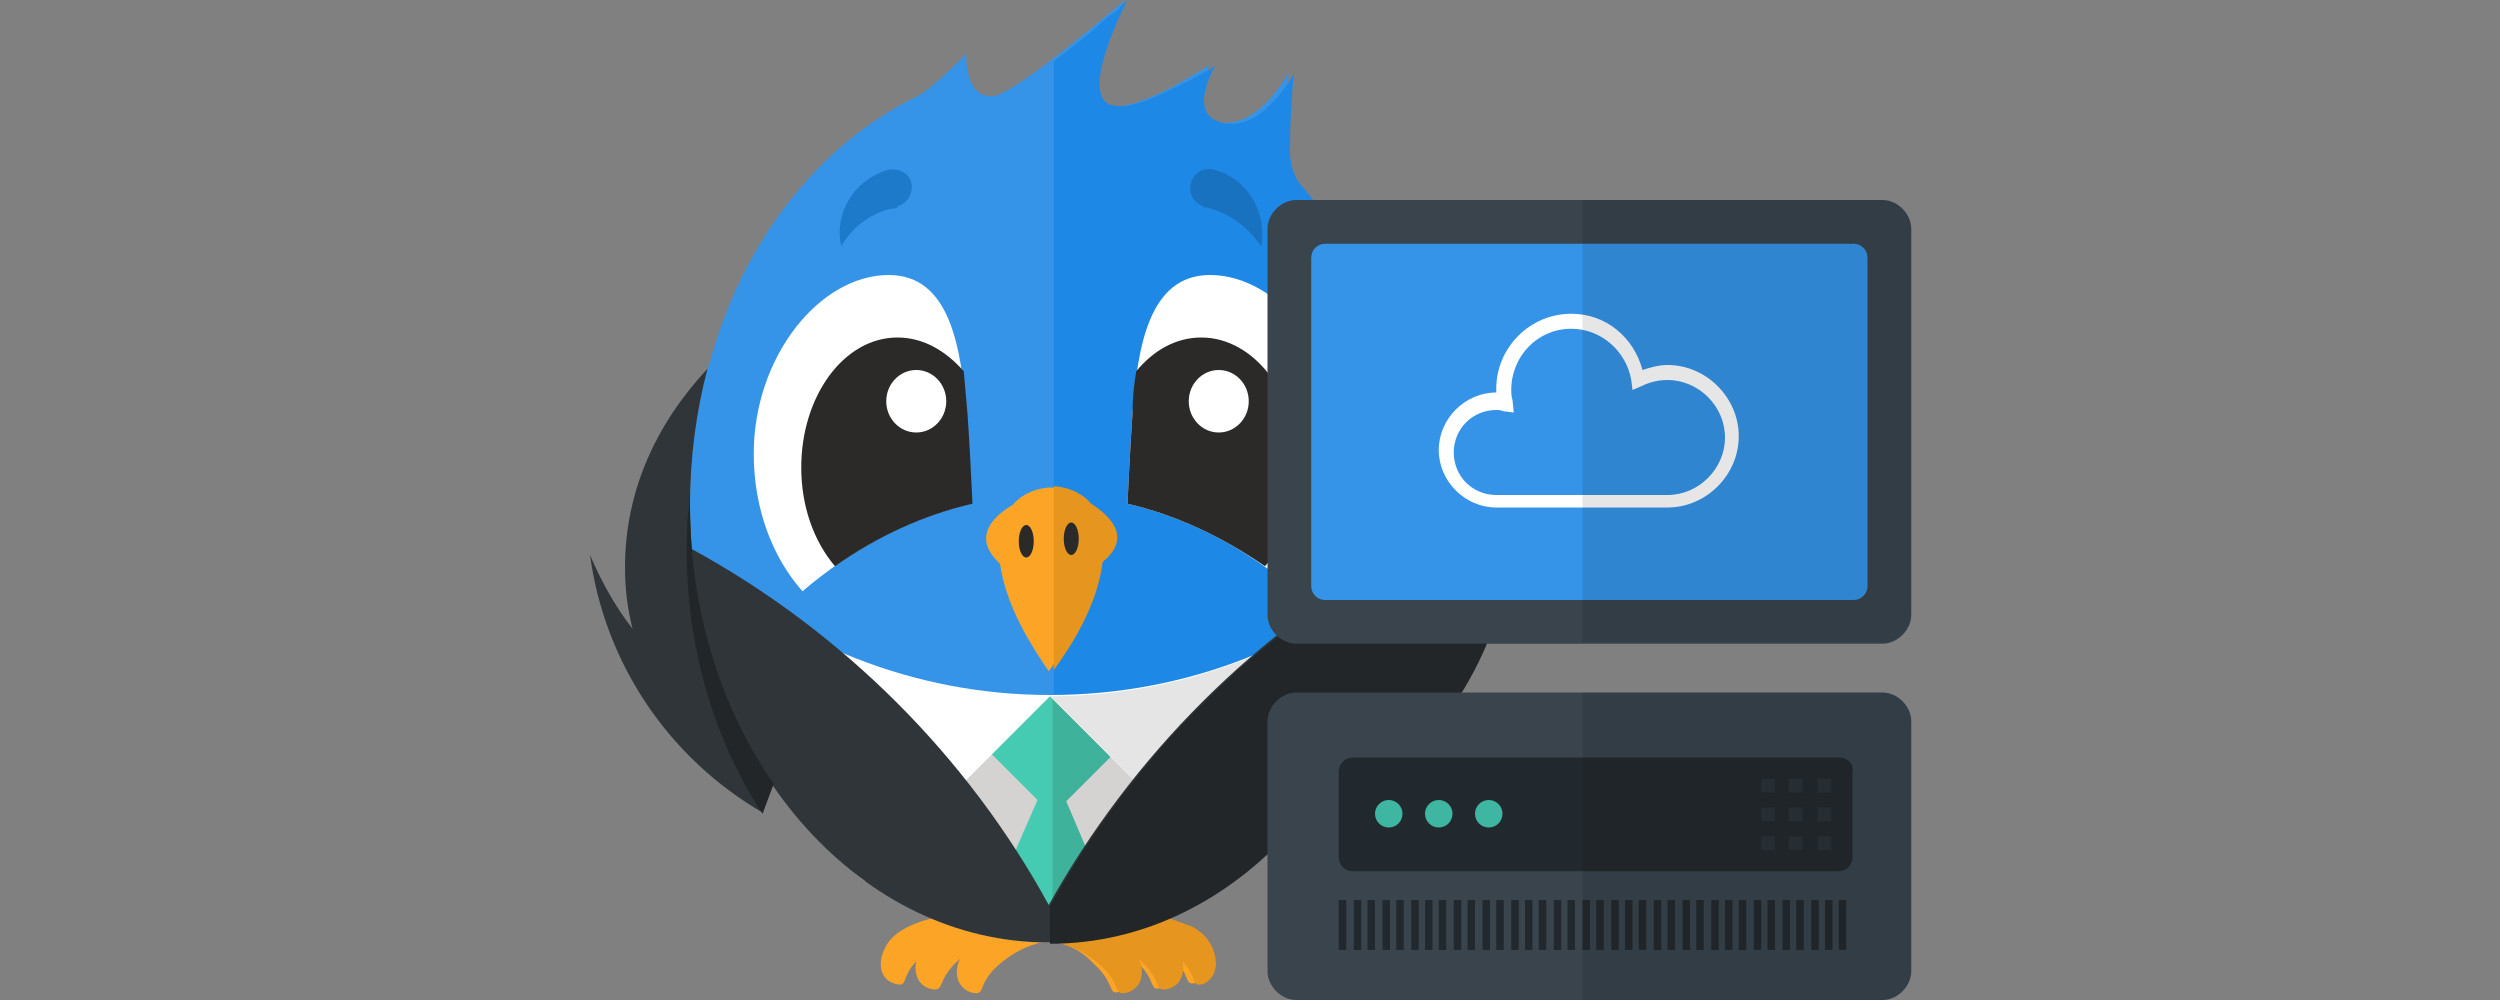 <?xml version="1.0" encoding="utf-8"?>
<!-- Generator: Adobe Illustrator 18.0.0, SVG Export Plug-In . SVG Version: 6.00 Build 0)  -->
<!DOCTYPE svg PUBLIC "-//W3C//DTD SVG 1.1//EN" "http://www.w3.org/Graphics/SVG/1.1/DTD/svg11.dtd">
<svg version="1.1" id="Layer_1" xmlns="http://www.w3.org/2000/svg" xmlns:xlink="http://www.w3.org/1999/xlink" x="0px" y="0px"
	 viewBox="0 0 200 80" enable-background="new 0 0 200 80" xml:space="preserve">
<rect x="0" y="0" width="200" height="80" fill="#808080" stroke="none"/>
<g id="bird">
	<path fill="#FCA426" d="M83.9,75.2c-0.2,0.2-1.9,0.2-3.9,1.9s-1,2.6-2.3,2.3c-1.2-0.4-1.4-1.7-0.9-2.7l-0.1,0.1
		c-1.9,1.7-1,2.6-2.3,2.3c-1-0.3-1.3-1.3-1.1-2.2c-1.3,1.4-0.6,2.1-1.7,1.8c-1.7-0.5-1.3-2.7-0.1-3.8c1.1-1,3.2-1.6,4.7-1.7l0,0l0,0
		l0,0c1.7,0.9,4.5,1.4,7.5,1.4s5.9-0.6,7.5-1.4c0.5,0,1,0.1,1.6,0.2l2.2,0.8c0.3,0.2,0.6,0.4,0.9,0.6c1.2,1.1,1.6,3.3-0.1,3.8
		c-1.1,0.3-0.5-0.3-1.7-1.8c0.2,0.9-0.1,1.9-1.1,2.2c-1.2,0.4-0.3-0.5-2.3-2.3l-0.1-0.1c0.5,1.1,0.3,2.3-0.9,2.7
		c-1.2,0.4-0.3-0.5-2.3-2.3C85.9,75.4,84.2,75.4,83.9,75.2z"/>
	<path fill="#E6951F" d="M96.2,74.7c-0.3-0.2-0.6-0.5-0.9-0.6l-2.2-0.8c-0.6-0.1-1.1-0.2-1.6-0.2c-1.7,0.9-4.5,1.4-7.5,1.4l0,0v0.7
		l0,0c0.2,0.2,1.9,0.2,3.9,1.9s1,2.6,2.3,2.3c1.2-0.4,1.4-1.7,0.9-2.7l0.1,0.1c1.9,1.7,1,2.6,2.3,2.3c1-0.3,1.3-1.3,1.1-2.2
		c1.3,1.4,0.6,2.1,1.7,1.8C97.8,78,97.4,75.8,96.2,74.7z"/>
	<path fill="#3594E8" d="M112.7,40.2c0-3.9-0.5-7.7-1.5-11.3c0.1,0.1,0.1,0.2,0.1,0.3c-1.5-5.7-4.3-10.7-7.8-14.7
		c-0.2-0.3-0.8-1.4-0.7-2.9c0-2.7,0.3-5.8,0.3-5.8s-2.7,5.1-6.1,3.8c-2.3-0.9-0.2-4.4-0.2-4.4S95.3,6.1,93.7,7
		c-1.8,0.9-3.8,1.8-5.1,1.4c-2.6-0.9,1.4-8.4,1.4-8.4s-8.8,7.6-10.6,7.7c-2.3,0.1-2.1-3.4-2.1-3.4S74.7,7,73.4,7.7
		c-7.9,3.8-14.1,11.7-16.7,21.6c-1.3,1.4-1.3,1.4-0.1,0.1c-0.9,3.4-1.4,7.1-1.4,10.9c0,8.5,2.5,16.3,6.7,22.4v-0.1
		c5.3,7.7,13.2,12.6,22.1,12.6s16.9-4.9,22.1-12.6l0,0C110.2,56.5,112.7,48.7,112.7,40.2z"/>
	<path fill="#1E88E6" d="M113.1,40.3c0-3.9-0.5-7.7-1.5-11.3c0.1,0.1,0.1,0.2,0.1,0.3c-1.5-5.7-4.3-10.7-7.8-14.7
		c-0.2-0.3-0.8-1.4-0.7-2.9c0-2.7,0.3-5.8,0.3-5.8s-2.7,5.1-6.1,3.8c-2.3-0.9-0.2-4.4-0.2-4.4S95.7,6.2,94,7
		c-1.8,0.9-3.8,1.8-5.1,1.4C86.2,7.6,90.2,0,90.2,0s0,0-0.1,0.1l0,0l-0.1,0.1c0,0,0,0-0.1,0.1c-0.1,0-0.1,0.1-0.1,0.1
		s-0.1,0.1-0.1,0.1c-0.1,0-0.1,0.1-0.1,0.1c-0.1,0.1-0.1,0.1-0.1,0.1c0.1,0,0,0.1-0.1,0.1c-0.1,0.1-0.1,0.1-0.1,0.1
		c-0.1,0.1-0.2,0.1-0.2,0.2C89.1,1,89.1,1,89,1.1c-0.1,0.1-0.1,0.1-0.2,0.1c-0.1,0.1-0.1,0.1-0.2,0.2c-0.1,0.1-0.1,0.1-0.2,0.1
		c0,0.1-0.1,0.2-0.2,0.2c-0.1,0.1-0.1,0.1-0.1,0.1C88,1.9,87.9,2,87.8,2.1c-0.1,0-0.1,0.1-0.1,0.1c-0.6,0.5-1.3,1.1-2.1,1.7l0,0
		c-0.4,0.3-0.9,0.7-1.3,1v70.4c0.3,0,0.6,0,0.9-0.1c0.2,0,0.5,0,0.7,0c0.3,0,0.6-0.1,1-0.1c0.2,0,0.5-0.1,0.6-0.1
		c0.3-0.1,0.7-0.1,1.1-0.2c0.2-0.1,0.3-0.1,0.5-0.1c0.4-0.1,0.7-0.2,1.1-0.3c0.2-0.1,0.3-0.1,0.5-0.1c0.4-0.1,0.8-0.2,1.2-0.4
		c0.1-0.1,0.2-0.1,0.3-0.1c0.5-0.2,0.9-0.3,1.3-0.5c0.1,0,0.1-0.1,0.2-0.1c5-2.1,9.3-5.8,12.6-10.7l0,0
		C110.6,56.6,113.1,48.8,113.1,40.3z"/>
	<path fill="#FFFFFF" d="M77.7,40.3c-0.1-2-0.2-4.3-0.4-7.2c-0.4-5.3-1.3-11.1-6.2-11.1c-5.5,0-10.8,6.5-10.8,14.3
		c0,4.4,1.5,8.3,3.9,11C68.3,43.8,72.9,41.4,77.7,40.3z"/>
	<path fill="#FFFFFF" d="M90.2,40.3c0.1-2,0.2-4.3,0.4-7.2c0.4-5.3,1.3-11.1,6.2-11.1c5.5,0,10.8,6.5,10.8,14.3
		c0,4.4-1.5,8.3-3.9,11C99.6,43.8,95,41.4,90.2,40.3z"/>
	<path fill="#2B2A29" d="M103.9,37.4c0-5.7-3.5-10.4-7.8-10.4c-2,0-3.8,1-5.2,2.7c-0.2,1.1-0.3,2.3-0.3,3.4
		c-0.2,2.9-0.3,5.2-0.4,7.2c3.9,0.9,7.5,2.6,11,5C102.9,43.4,103.9,40.5,103.9,37.4z"/>
	<path fill="#2B2A29" d="M64.1,37.4c0,3.1,1,5.9,2.7,7.9c3.4-2.4,7.1-4.1,11-5c-0.1-2-0.2-4.3-0.4-7.2c-0.1-1.1-0.2-2.3-0.3-3.4
		C75.6,28,73.8,27,71.8,27C67.5,27,64.1,31.7,64.1,37.4z"/>
	<g>
		<ellipse fill="#FFFFFF" cx="97.5" cy="32.1" rx="2.4" ry="2.5"/>
		<ellipse fill="#FFFFFF" cx="73.3" cy="32.1" rx="2.4" ry="2.5"/>
	</g>
	<path fill="#FCA426" d="M87,40.3C85.8,39,84,39,84,39l0,0c0,0-1.8,0-3,1.4c-1.7,1-3.1,2.6-1.2,4.5c0.1,0.1,0.2,0.2,0.2,0.2
		c0.5,3.5,2.6,6.7,3.9,8.6l0,0c1.4-1.9,3.5-5.2,3.9-8.6c0.1-0.1,0.1-0.2,0.2-0.2C90.1,43,88.6,41.4,87,40.3z"/>
	<path fill="#E6951F" d="M87.3,40.3c-1.2-1.4-3-1.4-3-1.4l0,0v14.7l0,0c1.4-1.9,3.5-5.2,3.9-8.6c0.1-0.1,0.1-0.2,0.2-0.2
		C90.4,43,89,41.4,87.3,40.3z"/>
	<g>
		<ellipse fill="#2B2A29" cx="82.1" cy="43.3" rx="0.6" ry="1.3"/>
		<ellipse fill="#2B2A29" cx="85.7" cy="43.1" rx="0.6" ry="1.3"/>
	</g>
	<path fill="#1972BF" d="M96.9,16.7c-0.2-0.1-0.4-0.1-0.6-0.1v-0.1c-0.8-0.2-1.3-1.1-1-1.9c0.2-0.8,1.1-1.3,1.9-1
		c2.6,0.7,4.2,3.4,3.7,6.1C99.9,18.3,98.6,17.2,96.9,16.7z"/>
	<path fill="#1D79C9" d="M67.3,19.7c-0.6-2.6,1-5.3,3.7-6.1c0.8-0.2,1.7,0.2,1.9,1c0.2,0.8-0.3,1.7-1.1,1.9v0.1
		c-0.2,0.1-0.4,0.1-0.6,0.1C69.4,17.2,68.1,18.3,67.3,19.7z"/>
</g>
<g id="outfit">
	<path fill="#D5D2D2" d="M84,55.7c-11,0-21-4.2-28.6-11C57.1,62,69.3,75.4,84,75.4c14.7,0,26.8-13.4,28.6-30.7
		C105,51.5,95,55.7,84,55.7z"/>
	<path fill="#46CBB3" d="M94.9,54.3c-3.5,0.9-7.1,1.4-10.9,1.4c-3.7,0-7.3-0.5-10.7-1.4l9.7,9.7l-2.4,5.5l3.4,4.7l3.4-4.7L85,64.1
		L94.9,54.3z"/>
	<path fill="#3FB29C" d="M95.1,54.3c-3.5,0.9-7.1,1.4-10.9,1.4l0,0v18.5l3.4-4.7l-2.3-5.4L95.1,54.3z"/>
	<path fill="#FFFFFF" d="M69.2,70.5L84,55.7l14.7,14.7c7.4-5.4,12.6-14.8,13.8-25.7C105,51.5,95,55.6,84,55.6s-21-4.2-28.6-11
		C56.5,55.7,61.8,65,69.2,70.5z"/>
	<path fill="#E5E5E5" d="M84,55.7L84,55.7L84,55.7l14.7,14.7c7.4-5.4,12.6-14.8,13.8-25.7C105,51.5,95,55.7,84,55.7z"/>
	<path fill="#2F3538" d="M55.3,43.9C56.7,61.6,69,75.4,83.9,75.4s27.2-13.8,28.6-31.5c-12,6.6-21.9,16.5-28.6,28.5
		C77.4,60.5,67.4,50.5,55.3,43.9z"/>
	<path fill="#222629" d="M84,72.5L84,72.5v3c14.9,0,27.1-13.8,28.6-31.5C100.6,50.6,90.6,60.5,84,72.5z"/>
	<g>
		<path fill="#222629" d="M117.4,50.4c0.4-1.7,0.6-3.3,0.6-5c0-5.9-2.5-11.5-6.7-15.9c-0.1-0.1-0.1-0.2-0.1-0.3
			c1,3.5,1.5,7.3,1.5,11.3c0,8.5-2.5,16.3-6.6,22.3l0.9,2.3l0,0c7.4-4.3,12.7-11.9,13.9-20.7C119.9,46.5,118.8,48.6,117.4,50.4z"/>
		<path fill="#2F3538" d="M55.2,40.4c0-3.8,0.5-7.5,1.4-10.9c-4.2,4.5-6.6,9.9-6.6,15.9c0,1.7,0.2,3.3,0.6,4.9
			c-1.4-1.8-2.5-3.8-3.4-5.9c1.2,8.8,6.4,16.3,13.8,20.6C61,65,61,65,61,65.1l0.8-2.3C57.7,56.7,55.2,48.9,55.2,40.4z"/>
	</g>
	<path fill="#222629" d="M112.8,41.5c-0.1-0.6-0.2-1.9-0.2-2c0,0.3,0,0.6,0,0.9c0,8.5-2.4,16.2-6.6,22.3l0.9,2.3
		C111.1,58.7,113.4,50.5,112.8,41.5z"/>
	<path fill="#222629" d="M55,41.5c0.1-0.6,0.2-1.9,0.2-2c0,0.3,0,0.6,0,0.9c0,8.5,2.5,16.3,6.7,22.3L61,65.1
		C56.8,58.7,54.5,50.5,55,41.5z"/>
</g>
<g id="Server">
	<path fill="#39444D" d="M103.7,55.4h46.9c1.2,0,2.3,1.1,2.3,2.3v20c0,1.2-1.1,2.3-2.3,2.3h-46.9c-1.2,0-2.3-1.1-2.3-2.3v-20
		C101.4,56.5,102.5,55.4,103.7,55.4z"/>
	<path fill="#39444D" d="M103.7,16h46.9c1.2,0,2.3,1.1,2.3,2.3v30.9c0,1.2-1.1,2.3-2.3,2.3h-46.9c-1.2,0-2.3-1.1-2.3-2.3V18.3
		C101.4,17.1,102.5,16,103.7,16z"/>
	<path fill="#22292E" d="M147.1,60.6h-38.9c-0.6,0-1.1,0.5-1.1,1.1v6.9c0,0.6,0.5,1.1,1.1,1.1h38.9c0.6,0,1.1-0.5,1.1-1.1v-6.9
		C148.3,61.1,147.8,60.6,147.1,60.6z"/>
	<g>
		<rect x="147.1" y="72" fill="#22292E" width="0.6" height="4"/>
		<rect x="114" y="72" fill="#22292E" width="0.6" height="4"/>
		<rect x="112.9" y="72" fill="#22292E" width="0.6" height="4"/>
		<rect x="111.7" y="72" fill="#22292E" width="0.6" height="4"/>
		<rect x="110.6" y="72" fill="#22292E" width="0.6" height="4"/>
		<rect x="107.1" y="72" fill="#22292E" width="0.6" height="4"/>
		<rect x="108.3" y="72" fill="#22292E" width="0.6" height="4"/>
		<rect x="109.4" y="72" fill="#22292E" width="0.6" height="4"/>
		<rect x="115.1" y="72" fill="#22292E" width="0.6" height="4"/>
		<rect x="116.3" y="72" fill="#22292E" width="0.6" height="4"/>
		<rect x="117.4" y="72" fill="#22292E" width="0.6" height="4"/>
		<rect x="118.6" y="72" fill="#22292E" width="0.6" height="4"/>
		<rect x="119.7" y="72" fill="#22292E" width="0.6" height="4"/>
		<rect x="120.9" y="72" fill="#22292E" width="0.6" height="4"/>
		<rect x="122" y="72" fill="#22292E" width="0.6" height="4"/>
		<rect x="123.1" y="72" fill="#22292E" width="0.6" height="4"/>
		<rect x="124.3" y="72" fill="#22292E" width="0.6" height="4"/>
		<rect x="125.4" y="72" fill="#22292E" width="0.6" height="4"/>
		<rect x="126.6" y="72" fill="#22292E" width="0.6" height="4"/>
		<rect x="127.7" y="72" fill="#22292E" width="0.6" height="4"/>
		<rect x="128.9" y="72" fill="#22292E" width="0.6" height="4"/>
		<rect x="130" y="72" fill="#22292E" width="0.6" height="4"/>
		<rect x="131.1" y="72" fill="#22292E" width="0.6" height="4"/>
		<rect x="132.3" y="72" fill="#22292E" width="0.6" height="4"/>
		<rect x="133.4" y="72" fill="#22292E" width="0.6" height="4"/>
		<rect x="134.6" y="72" fill="#22292E" width="0.6" height="4"/>
		<rect x="135.7" y="72" fill="#22292E" width="0.6" height="4"/>
		<rect x="136.9" y="72" fill="#22292E" width="0.6" height="4"/>
		<rect x="138" y="72" fill="#22292E" width="0.6" height="4"/>
		<rect x="139.1" y="72" fill="#22292E" width="0.6" height="4"/>
		<rect x="140.3" y="72" fill="#22292E" width="0.6" height="4"/>
		<rect x="141.4" y="72" fill="#22292E" width="0.6" height="4"/>
		<rect x="142.6" y="72" fill="#22292E" width="0.6" height="4"/>
		<rect x="143.7" y="72" fill="#22292E" width="0.6" height="4"/>
		<rect x="144.9" y="72" fill="#22292E" width="0.6" height="4"/>
		<rect x="146" y="72" fill="#22292E" width="0.6" height="4"/>
	</g>
	<g>
		<circle fill="#3FB6A1" cx="111.1" cy="65.1" r="1.1"/>
		<circle fill="#3FB6A1" cx="115.1" cy="65.1" r="1.1"/>
		<circle fill="#3FB6A1" cx="119.1" cy="65.1" r="1.1"/>
	</g>
	<g>
		<rect x="140.9" y="62.3" fill="#2A3239" width="1.1" height="1.1"/>
		<rect x="143.1" y="62.3" fill="#2A3239" width="1.1" height="1.1"/>
		<rect x="145.4" y="62.3" fill="#2A3239" width="1.1" height="1.1"/>
		<rect x="140.9" y="64.6" fill="#2A3239" width="1.1" height="1.1"/>
		<rect x="143.1" y="64.6" fill="#2A3239" width="1.1" height="1.1"/>
		<rect x="145.4" y="64.6" fill="#2A3239" width="1.1" height="1.1"/>
		<rect x="140.9" y="66.9" fill="#2A3239" width="1.1" height="1.1"/>
		<rect x="143.1" y="66.9" fill="#2A3239" width="1.1" height="1.1"/>
		<rect x="145.4" y="66.9" fill="#2A3239" width="1.1" height="1.1"/>
	</g>
	<path fill="#3594E8" d="M148.3,48H106c-0.6,0-1.1-0.5-1.1-1.1V20.6c0-0.6,0.5-1.1,1.1-1.1h42.3c0.6,0,1.1,0.5,1.1,1.1v26.3
		C149.4,47.5,148.9,48,148.3,48z"/>
	<path fill="#FFFFFF" d="M125.7,25.1c-3.3,0-6,2.7-6,6c0,0.1,0,0.2,0,0.3l0,0c-2.5,0-4.6,2.1-4.6,4.6c0,2.5,2.1,4.6,4.6,4.6h13.7
		c3.1,0,5.7-2.6,5.7-5.7s-2.6-5.7-5.7-5.7c-0.7,0-1.4,0.2-2,0.4C130.7,27,128.5,25.1,125.7,25.1z M125.7,26.3c2.4,0,4.4,1.8,4.8,4.1
		l0.1,0.8l0.7-0.3c0.6-0.3,1.3-0.5,2.1-0.5c2.5,0,4.6,2.1,4.6,4.6s-2.1,4.6-4.6,4.6h-13.7c-1.9,0-3.4-1.5-3.4-3.4s1.5-3.4,3.4-3.4
		c0.2,0,0.3,0,0.6,0.1l0.8,0.1L121,32c-0.1-0.3-0.1-0.6-0.1-0.8C120.9,28.5,123,26.3,125.7,26.3z"/>
	<path opacity="0.1" enable-background="new    " d="M150.6,55.4h-24V80h24c1.2,0,2.3-1.1,2.3-2.3v-20
		C152.9,56.5,151.8,55.4,150.6,55.4z"/>
	<path opacity="0.1" enable-background="new    " d="M150.6,16h-24v35.4h24c1.2,0,2.3-1.1,2.3-2.3V18.3
		C152.9,17.1,151.8,16,150.6,16z"/>
</g>
</svg>
